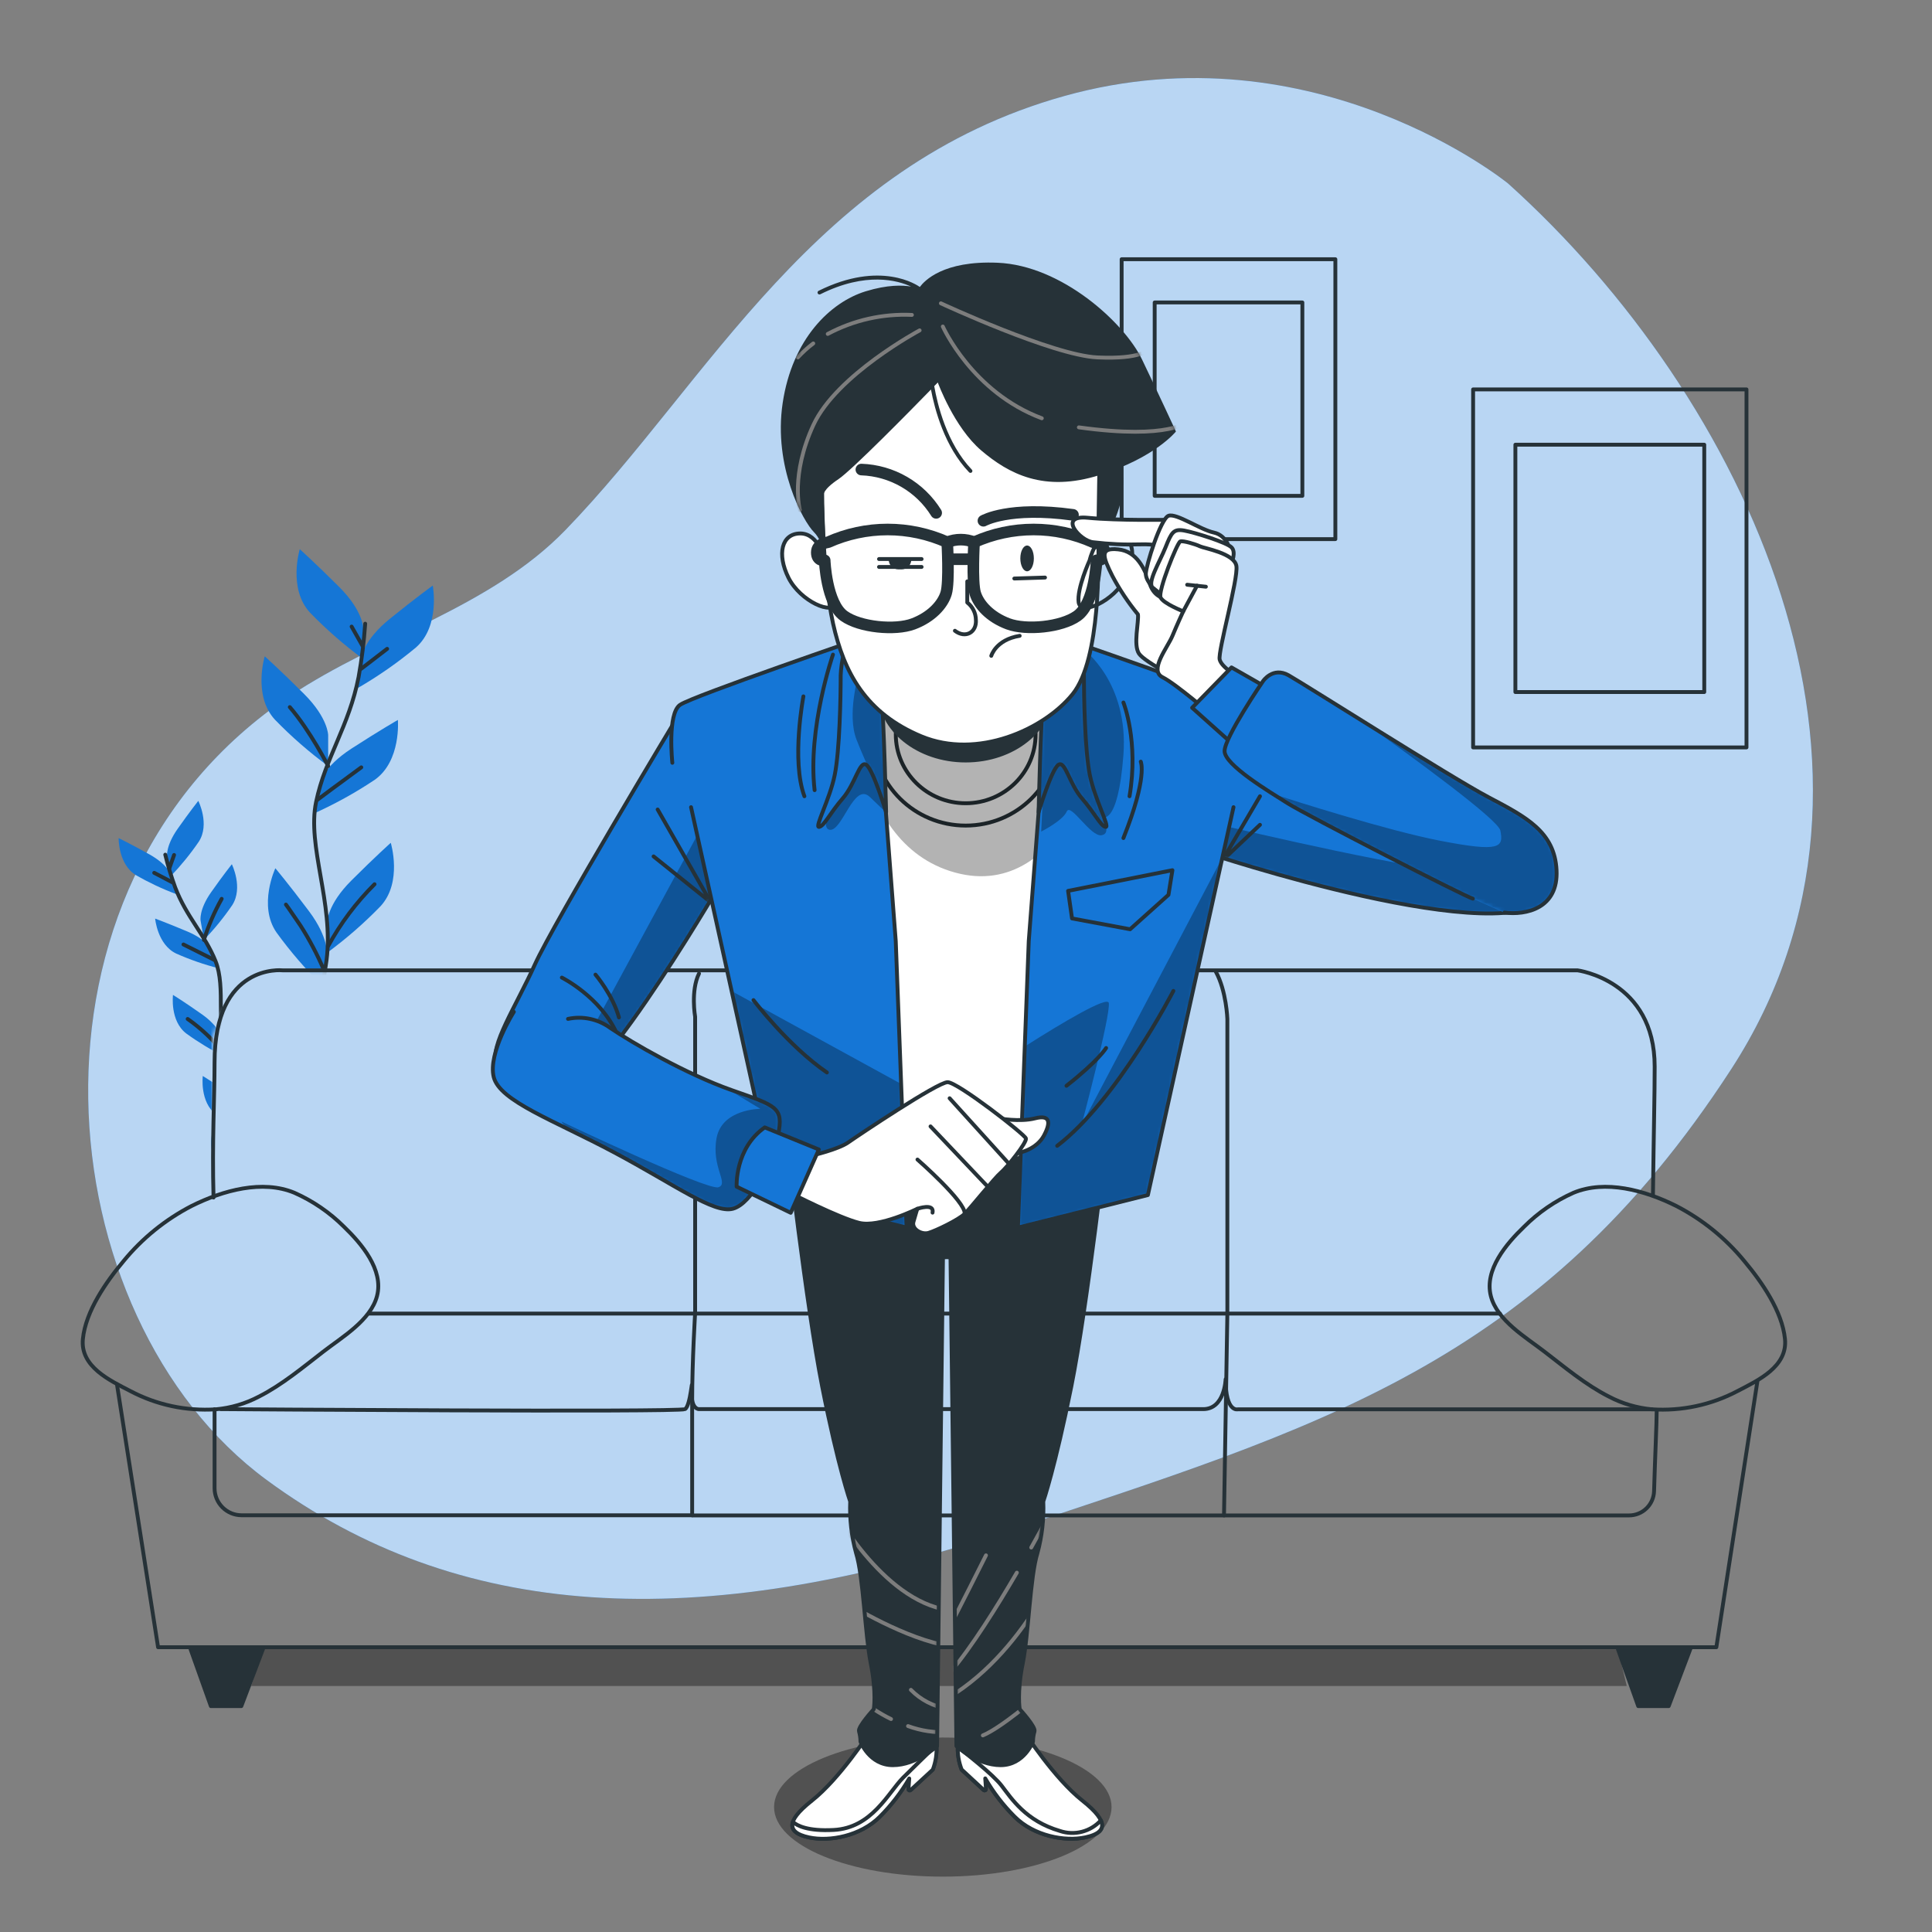 <svg width="500" height="500" viewBox="0 0 500 500" fill="none" xmlns="http://www.w3.org/2000/svg">
<rect x="0" y="0" width="500" height="500" fill="#808080" stroke="none"/>
<path d="M390.29 47.49C390.29 47.49 340.42 6.76 275.56 24.82C210.7 42.88 183.56 98.75 146.35 137.16C126.87 157.28 98.09 164.7 74.95 180.16C1 229.69 11.91 341 69 383C118.4 419.35 180.13 423.15 260.45 396.34C340.77 369.53 398.26 353.42 448.08 276.63C497.9 199.84 451.72 102.76 390.29 47.49Z" fill="#1576D6"/>
<path opacity="0.7" d="M390.29 47.49C390.29 47.49 340.42 6.76 275.56 24.82C210.7 42.88 183.56 98.75 146.35 137.16C126.87 157.28 98.09 164.7 74.95 180.16C1 229.69 11.91 341 69 383C118.4 419.35 180.13 423.15 260.45 396.34C340.77 369.53 398.26 353.42 448.08 276.63C497.9 199.84 451.72 102.76 390.29 47.49Z" fill="white"/>
<mask id="mask0_2010_3650" style="mask-type:luminance" maskUnits="userSpaceOnUse" x="25" y="139" width="103" height="167">
<path d="M55 304.28V268.48C55 268.48 59.45 254.09 66.28 252.6L73.1 251.12L127.34 251.35V139.86H25.87V305.53L55 304.28Z" fill="white"/>
</mask>
<g mask="url(#mask0_2010_3650)">
<path d="M94 162.55C94 162.55 94 158.11 87.78 151.9C81.56 145.69 77.58 142.13 77.58 142.13C77.58 142.13 74.47 152.34 80.24 158.56C84.484 162.937 89.087 166.951 94 170.56V162.55Z" fill="#1576D6"/>
<path d="M84.93 190.27C84.93 190.27 84.93 185.83 78.72 179.62C72.51 173.41 68.51 169.85 68.51 169.85C68.51 169.85 65.4 180.06 71.17 186.27C75.413 190.648 80.016 194.662 84.93 198.27V190.27Z" fill="#1576D6"/>
<path d="M93.56 170.11C93.56 170.11 94.03 165.7 100.86 160.17C107.69 154.64 112 151.54 112 151.54C112 151.54 114 162.02 107.62 167.59C102.923 171.492 97.905 174.991 92.62 178.05L93.56 170.11Z" fill="#1576D6"/>
<path d="M82.66 202.84C82.66 202.84 83.59 198.5 90.97 193.73C98.35 188.96 102.97 186.32 102.97 186.32C102.97 186.32 103.87 196.95 96.97 201.82C91.895 205.208 86.542 208.162 80.97 210.65L82.66 202.84Z" fill="#1576D6"/>
<path d="M84.71 238.53C84.71 238.53 84.71 234.09 90.93 227.88C97.15 221.67 101.13 218.12 101.13 218.12C101.13 218.12 104.24 228.32 98.47 234.54C94.226 238.917 89.623 242.931 84.71 246.54V238.53Z" fill="#1576D6"/>
<path d="M84.61 247.24C84.61 247.24 85.24 242.85 79.97 235.82C74.7 228.79 71.26 224.7 71.26 224.7C71.26 224.7 66.73 234.36 71.56 241.33C75.139 246.259 79.123 250.882 83.47 255.15L84.61 247.24Z" fill="#1576D6"/>
<path d="M78.48 273.06C78.48 273.06 78.48 268.62 84.69 262.41C90.9 256.2 94.9 252.64 94.9 252.64C94.9 252.64 98.01 262.85 92.24 269.06C87.997 273.438 83.394 277.452 78.48 281.06V273.06Z" fill="#1576D6"/>
<path d="M82.63 296.46C82.63 296.46 81.51 292.17 85.94 284.59C90.37 277.01 93.35 272.59 93.35 272.59C93.35 272.59 98.94 281.67 94.93 289.15C91.93 294.452 88.492 299.493 84.65 304.22L82.63 296.46Z" fill="#1576D6"/>
<path d="M94.51 161.41C94.198 166.031 93.631 170.632 92.81 175.19C90.35 187.88 84.21 196.07 81.81 207.53C79.41 218.99 86.4 233.76 84.51 248.48C82.62 263.2 76.89 271.39 78.51 281.21C80.13 291.03 89 318.2 89 318.2" stroke="#263238" stroke-linecap="round" stroke-linejoin="round"/>
<path d="M93.5 173.06L100.19 167.92" stroke="#263238" stroke-linecap="round" stroke-linejoin="round"/>
<path d="M93.81 167.14L91 162.16" stroke="#263238" stroke-linecap="round" stroke-linejoin="round"/>
<path d="M82.13 207C82.13 207 87.73 202.79 93.5 198.59" stroke="#263238" stroke-linecap="round" stroke-linejoin="round"/>
<path d="M84.93 198.26C84.93 198.26 80.26 189.1 75 183" stroke="#263238" stroke-linecap="round" stroke-linejoin="round"/>
<path d="M84.93 244.84C88.135 238.955 92.178 233.565 96.93 228.84" stroke="#263238" stroke-linecap="round" stroke-linejoin="round"/>
<path d="M83.84 251.07C82.139 247.068 80.109 243.215 77.77 239.55C74.5 234.72 74 234.1 74 234.1" stroke="#263238" stroke-linecap="round" stroke-linejoin="round"/>
<path d="M78.48 281.21C79.886 277.688 81.557 274.278 83.48 271.01C85.419 267.977 87.606 265.111 90.02 262.44" stroke="#263238" stroke-linecap="round" stroke-linejoin="round"/>
<path d="M84.65 304.19C84.33 300.822 84.909 297.43 86.33 294.36C88.67 289.85 91.33 283.93 92.41 281.59" stroke="#263238" stroke-linecap="round" stroke-linejoin="round"/>
<path d="M43.24 221.84C43.24 221.84 42.76 219.06 45.98 214.49C49.2 209.92 51.32 207.26 51.32 207.26C51.32 207.26 54.38 213.32 51.44 217.84C49.249 221.037 46.797 224.047 44.11 226.84L43.24 221.84Z" fill="#1576D6"/>
<path d="M51.91 238.24C51.91 238.24 51.43 235.46 54.65 230.89C57.87 226.32 60 223.66 60 223.66C60 223.66 63 229.72 60.11 234.24C57.925 237.442 55.473 240.453 52.78 243.24L51.91 238.24Z" fill="#1576D6"/>
<path d="M44.31 226.54C44.31 226.54 43.54 223.82 38.65 221.1C33.76 218.38 30.7 216.9 30.7 216.9C30.7 216.9 30.58 223.69 35.19 226.49C38.55 228.426 42.065 230.079 45.7 231.43L44.31 226.54Z" fill="#1576D6"/>
<path d="M54.69 245.88C54.69 245.88 53.69 243.26 48.49 241.07C43.29 238.88 40.15 237.73 40.15 237.73C40.15 237.73 40.74 244.49 45.62 246.79C49.173 248.366 52.853 249.641 56.62 250.6L54.69 245.88Z" fill="#1576D6"/>
<path d="M57.28 268.48C57.28 268.48 56.8 265.7 52.23 262.48C47.66 259.26 44.77 257.48 44.77 257.48C44.77 257.48 43.93 264.22 48.22 267.48C51.358 269.752 54.679 271.759 58.15 273.48L57.28 268.48Z" fill="#1576D6"/>
<path d="M58.29 273.93C58.29 273.93 57.42 271.25 59.96 266.27C62.5 261.29 64.22 258.35 64.22 258.35C64.22 258.35 68.11 263.92 65.84 268.81C64.126 272.307 62.119 275.652 59.84 278.81L58.29 273.93Z" fill="#1576D6"/>
<path d="M66.09 296.38C66.09 296.38 66.42 293.58 70.79 290.1C75.16 286.62 78 284.67 78 284.67C78 284.67 79.22 291.35 75.12 294.86C72.12 297.315 68.919 299.512 65.55 301.43L66.09 296.38Z" fill="#1576D6"/>
<path d="M64.94 289.46C64.94 289.46 64.46 286.68 59.94 283.46C55.42 280.24 52.48 278.46 52.48 278.46C52.48 278.46 51.64 285.2 55.93 288.46C59.066 290.734 62.388 292.741 65.86 294.46L64.94 289.46Z" fill="#1576D6"/>
<path d="M64.88 304.59C64.88 304.59 65.12 301.77 61.51 297.5C57.9 293.23 55.56 290.76 55.56 290.76C55.56 290.76 53.04 297.06 56.37 301.31C58.825 304.311 61.528 307.101 64.45 309.65L64.88 304.59Z" fill="#1576D6"/>
<path d="M42.77 221.19C43.467 224.052 44.321 226.873 45.33 229.64C48.25 237.34 52.99 241.8 55.77 248.72C58.55 255.64 55.77 265.72 58.52 274.72C61.27 283.72 65.78 288.25 65.82 294.59C65.86 300.93 63.54 318.08 63.54 318.08" stroke="#263238" stroke-linecap="round" stroke-linejoin="round"/>
<path d="M44.67 228.38L39.91 225.89" stroke="#263238" stroke-linecap="round" stroke-linejoin="round"/>
<path d="M43.83 224.7L45.05 221.27" stroke="#263238" stroke-linecap="round" stroke-linejoin="round"/>
<path d="M55.48 248.43C55.48 248.43 51.48 246.43 47.48 244.43" stroke="#263238" stroke-linecap="round" stroke-linejoin="round"/>
<path d="M52.77 243.25C53.938 239.56 55.48 235.998 57.37 232.62" stroke="#263238" stroke-linecap="round" stroke-linejoin="round"/>
<path d="M57.83 272.47C55.185 269.116 52.066 266.165 48.57 263.71" stroke="#263238" stroke-linecap="round" stroke-linejoin="round"/>
<path d="M59.19 276.25C59.822 273.557 60.678 270.921 61.75 268.37C63.27 264.99 63.5 264.55 63.5 264.55" stroke="#263238" stroke-linecap="round" stroke-linejoin="round"/>
<path d="M65.61 299.38C67.154 297.463 68.864 295.687 70.72 294.07C71.906 293.198 73.019 292.231 74.05 291.18" stroke="#263238" stroke-linecap="round" stroke-linejoin="round"/>
<path d="M65.82 294.57C64.549 292.514 63.121 290.558 61.55 288.72C60.014 287.032 58.342 285.473 56.55 284.06" stroke="#263238" stroke-linecap="round" stroke-linejoin="round"/>
<path d="M64.45 309.65C64.288 307.497 63.557 305.426 62.33 303.65C60.33 301.07 58.07 297.65 57.13 296.3" stroke="#263238" stroke-linecap="round" stroke-linejoin="round"/>
</g>
<path d="M451.99 100.78H381.24V193.43H451.99V100.78Z" stroke="#263238" stroke-linecap="round" stroke-linejoin="round"/>
<path d="M441.06 115.09H392.18V179.1H441.06V115.09Z" stroke="#263238" stroke-linecap="round" stroke-linejoin="round"/>
<path d="M345.59 67.09H290.28V139.52H345.59V67.09Z" stroke="#263238" stroke-linecap="round" stroke-linejoin="round"/>
<path d="M337.05 78.28H298.83V128.32H337.05V78.28Z" stroke="#263238" stroke-linecap="round" stroke-linejoin="round"/>
<path opacity="0.37" d="M68.24 426.3L65 436.33H421L418.72 426.82L68.24 426.3Z" fill="black"/>
<path d="M427.78 309.39C428 291.98 428.23 283.24 428.23 276.04C428.23 253.68 408.23 251.12 408.23 251.12H73.09C73.09 251.12 55.53 249.2 55.53 274.92C55.53 284.14 54.86 295.16 55.26 309.92" stroke="#263238" stroke-linecap="round" stroke-linejoin="round"/>
<path d="M95.43 339.95H388.19" stroke="#263238" stroke-linecap="round" stroke-linejoin="round"/>
<path d="M55.53 364.73V385.15C55.53 387.007 56.267 388.787 57.58 390.1C58.893 391.413 60.673 392.15 62.53 392.15H179.13V362.55C179.13 352.1 179.9 339.84 179.9 339.84V263.14C179.9 263.14 178.71 256.43 180.9 251.96" stroke="#263238" stroke-linecap="round" stroke-linejoin="round"/>
<path d="M179.18 392.19H316.77L317.64 339.95V263.74C317.64 263.74 317.41 256.47 314.64 251.44" stroke="#263238" stroke-linecap="round" stroke-linejoin="round"/>
<path d="M316.77 392.19H421.6C423.282 392.191 424.898 391.537 426.106 390.366C427.313 389.196 428.018 387.601 428.07 385.92C428.32 377.21 428.75 368.28 428.75 365.23" stroke="#263238" stroke-linecap="round" stroke-linejoin="round"/>
<path d="M30.3 358.47L40.91 426.3H444.19L454.8 357.56" stroke="#263238" stroke-linecap="round" stroke-linejoin="round"/>
<path d="M49.32 426.82L54.57 441.54H62.46L68.24 426.3L49.32 426.82Z" fill="#263238" stroke="#263238" stroke-linecap="round" stroke-linejoin="round"/>
<path d="M418.72 426.82L423.97 441.54H431.86L437.64 426.3L418.72 426.82Z" fill="#263238" stroke="#263238" stroke-linecap="round" stroke-linejoin="round"/>
<path d="M67 361.44C63.541 363.263 59.755 364.381 55.86 364.73C48.188 365.23 40.528 363.592 33.73 360C28.41 357.24 20.73 353.7 21.45 346.52C22.17 339.34 27.45 331.77 31.98 326.36C36.815 320.465 42.8 315.617 49.57 312.11C57.81 308 67.95 305.27 76.19 308.69C80.962 310.803 85.304 313.776 89 317.46C93.51 321.8 99.33 328.58 97.58 335.38C95.95 341.71 88.51 346.05 83.67 349.8C78.47 353.81 73 358.4 67 361.44Z" stroke="#263238" stroke-linecap="round" stroke-linejoin="round"/>
<path d="M416.39 361.44C419.85 363.262 423.636 364.38 427.53 364.73C435.209 365.231 442.876 363.593 449.68 360C454.99 357.24 462.68 353.7 461.95 346.52C461.22 339.34 455.95 331.77 451.42 326.36C446.585 320.465 440.6 315.617 433.83 312.11C425.59 308 415.45 305.27 407.21 308.69C402.439 310.816 398.1 313.802 394.41 317.5C389.9 321.84 384.08 328.62 385.83 335.42C387.46 341.75 394.9 346.09 399.75 349.84C404.93 353.81 410.38 358.4 416.39 361.44Z" stroke="#263238" stroke-linecap="round" stroke-linejoin="round"/>
<path d="M427.53 364.73H320.33C320.33 364.73 317.19 365.61 317.19 356.95C317.19 356.95 316.97 364.68 311.39 364.68H180.94C180.94 364.68 178.79 364.9 179 359.95C179.21 355 178.79 363.82 177.28 364.68C175.77 365.54 57.15 364.68 57.15 364.68" stroke="#263238" stroke-linecap="round" stroke-linejoin="round"/>
<path opacity="0.37" d="M244 485.67C268.118 485.67 287.67 477.611 287.67 467.67C287.67 457.729 268.118 449.67 244 449.67C219.882 449.67 200.33 457.729 200.33 467.67C200.33 477.611 219.882 485.67 244 485.67Z" fill="black"/>
<path d="M213.43 145C213.43 145 211.96 138.06 207.12 138.06C202.28 138.06 201.01 143.41 204.06 149.52C207.11 155.63 215.78 159.46 216.29 155.89C216.8 152.32 213.43 145 213.43 145Z" fill="white" stroke="#263238" stroke-linecap="round" stroke-linejoin="round"/>
<path d="M289.2 117.32C289.2 117.32 291.31 124.37 289.2 131.06C288.058 134.861 286.268 138.437 283.91 141.63V121.55L289.2 117.32Z" fill="#263238" stroke="#263238" stroke-linecap="round" stroke-linejoin="round"/>
<path d="M225 448.45C225 448.45 217.38 460.27 210.13 465.99C202.88 471.71 204.03 474.37 209.37 475.52C214.71 476.67 222.71 475.14 227.67 470.18C230.636 467.225 233.201 463.893 235.3 460.27L235.1 463.03C235.097 463.095 235.114 463.159 235.147 463.215C235.181 463.27 235.23 463.315 235.289 463.343C235.347 463.37 235.413 463.38 235.477 463.371C235.542 463.361 235.602 463.333 235.65 463.29L241.4 457.98C242.581 454.798 242.714 451.323 241.78 448.06C240.26 442.35 231.11 441.58 225 448.45Z" fill="white" stroke="#263238" stroke-linecap="round" stroke-linejoin="round"/>
<path d="M215.77 473.59C209.02 473.95 206.28 472.48 205.21 471.52C204.53 473.6 206.21 474.84 209.38 475.52C214.72 476.66 222.72 475.14 227.68 470.18C230.646 467.225 233.211 463.893 235.31 460.27L235.11 463.03C235.107 463.095 235.124 463.159 235.157 463.215C235.191 463.27 235.24 463.315 235.299 463.343C235.357 463.37 235.423 463.38 235.487 463.371C235.552 463.361 235.612 463.333 235.66 463.29L241.41 457.98C242.181 455.957 242.501 453.79 242.35 451.63C240.14 453.76 236.35 457.44 233.72 460.06C229.82 464 225.66 473.07 215.77 473.59Z" fill="white" stroke="#263238" stroke-linecap="round" stroke-linejoin="round"/>
<path d="M265.24 448.45C265.24 448.45 272.87 460.27 280.11 465.99C287.35 471.71 286.21 474.37 280.88 475.52C275.55 476.67 267.53 475.14 262.57 470.18C259.609 467.223 257.047 463.891 254.95 460.27L255.14 463.03C255.143 463.095 255.126 463.159 255.093 463.215C255.059 463.27 255.01 463.315 254.951 463.343C254.893 463.37 254.827 463.38 254.763 463.371C254.698 463.361 254.638 463.333 254.59 463.29L248.85 458C247.663 454.82 247.53 451.342 248.47 448.08C250 442.35 259.14 441.58 265.24 448.45Z" fill="white" stroke="#263238" stroke-linecap="round" stroke-linejoin="round"/>
<path d="M274.31 473.85C265.46 471.25 261.82 465.52 259.22 462.14C256.93 459.14 249.61 453.49 247.88 452.14C247.814 454.128 248.155 456.108 248.88 457.96L254.62 463.27C254.668 463.313 254.728 463.341 254.793 463.351C254.857 463.36 254.923 463.35 254.981 463.323C255.04 463.295 255.089 463.25 255.123 463.195C255.156 463.139 255.173 463.075 255.17 463.01L254.98 460.25C257.077 463.871 259.639 467.203 262.6 470.16C267.6 475.16 275.6 476.64 280.91 475.5C284.29 474.77 285.97 473.43 284.91 471.1C283.602 472.54 281.903 473.566 280.02 474.055C278.137 474.543 276.153 474.472 274.31 473.85Z" fill="white" stroke="#263238" stroke-linecap="round" stroke-linejoin="round"/>
<path d="M245 295.85L202.87 291.74L203.63 294.02C203.63 294.02 208.63 337.87 212.78 358.84C216.93 379.81 220.03 388.58 220.03 388.58C219.85 393.082 220.363 397.584 221.55 401.93C223.46 408.03 223.84 422.93 225.36 430.53C226.88 438.13 226.13 442.35 226.13 442.35C226.13 442.35 221.93 446.92 222.31 448.06C222.555 448.929 222.683 449.827 222.69 450.73C222.69 450.73 224.98 456.83 231.08 456.83C237.18 456.83 242.52 451.88 242.52 451.88L244.04 325.42L245.04 325.35L245.99 325.42L247.52 451.88C247.52 451.88 252.86 456.83 258.96 456.83C265.06 456.83 267.34 450.73 267.34 450.73C267.347 449.826 267.479 448.928 267.73 448.06C268.11 446.92 263.91 442.35 263.91 442.35C263.91 442.35 263.15 438.15 264.68 430.53C266.21 422.91 266.58 408.03 268.49 401.93C269.674 397.584 270.183 393.081 270 388.58C270 388.58 273.05 379.81 277.25 358.84C281.45 337.87 286.4 294 286.4 294L287.16 291.72L245 295.85Z" fill="#263238"/>
<mask id="mask1_2010_3650" style="mask-type:luminance" maskUnits="userSpaceOnUse" x="202" y="291" width="86" height="166">
<path d="M245 295.85L202.87 291.74L203.63 294.02C203.63 294.02 208.63 337.87 212.78 358.84C216.93 379.81 220.03 388.58 220.03 388.58C219.85 393.082 220.363 397.584 221.55 401.93C223.46 408.03 223.84 422.93 225.36 430.53C226.88 438.13 226.13 442.35 226.13 442.35C226.13 442.35 221.93 446.92 222.31 448.06C222.555 448.929 222.683 449.827 222.69 450.73C222.69 450.73 224.98 456.83 231.08 456.83C237.18 456.83 242.52 451.88 242.52 451.88L244.04 325.42L245.04 325.35L245.99 325.42L247.52 451.88C247.52 451.88 252.86 456.83 258.96 456.83C265.06 456.83 267.34 450.73 267.34 450.73C267.347 449.826 267.479 448.928 267.73 448.06C268.11 446.92 263.91 442.35 263.91 442.35C263.91 442.35 263.15 438.15 264.68 430.53C266.21 422.91 266.58 408.03 268.49 401.93C269.674 397.584 270.183 393.081 270 388.58C270 388.58 273.05 379.81 277.25 358.84C281.45 337.87 286.4 294 286.4 294L287.16 291.72L245 295.85Z" fill="white"/>
</mask>
<g mask="url(#mask1_2010_3650)">
<path d="M263.16 407C258.02 415.82 251.49 426.25 245.86 432.88" stroke="#7D7D7D" stroke-linecap="round" stroke-linejoin="round"/>
<path d="M272.17 390.78C272.17 390.78 270.09 394.78 266.88 400.5" stroke="#7D7D7D" stroke-linecap="round" stroke-linejoin="round"/>
<path d="M276.63 399.28C276.63 399.28 266.91 426.4 245.46 439.36" stroke="#7D7D7D" stroke-linecap="round" stroke-linejoin="round"/>
<path d="M255.17 402.52C255.17 402.52 246.67 419.52 245.46 421.52" stroke="#7D7D7D" stroke-linecap="round" stroke-linejoin="round"/>
<path d="M215.09 389.57C215.09 389.57 228.09 414.26 245.46 416.69" stroke="#7D7D7D" stroke-linecap="round" stroke-linejoin="round"/>
<path d="M219.55 415.07C219.55 415.07 234.55 424.38 245.86 426" stroke="#7D7D7D" stroke-linecap="round" stroke-linejoin="round"/>
<path d="M235 446.71C238.353 447.942 241.924 448.469 245.49 448.26" stroke="#7D7D7D" stroke-linecap="round" stroke-linejoin="round"/>
<path d="M226.16 442.35C227.58 443.297 229.064 444.146 230.6 444.89" stroke="#7D7D7D" stroke-linecap="round" stroke-linejoin="round"/>
<path d="M235.74 437.33C238.248 439.898 241.509 441.6 245.05 442.19" stroke="#7D7D7D" stroke-linecap="round" stroke-linejoin="round"/>
<path d="M268.53 439C268.53 439 259.22 447.1 254.36 449.12" stroke="#7D7D7D" stroke-linecap="round" stroke-linejoin="round"/>
</g>
<path d="M245 295.85L202.87 291.74L203.63 294.02C203.63 294.02 208.63 337.87 212.78 358.84C216.93 379.81 220.03 388.58 220.03 388.58C219.85 393.082 220.363 397.584 221.55 401.93C223.46 408.03 223.84 422.93 225.36 430.53C226.88 438.13 226.13 442.35 226.13 442.35C226.13 442.35 221.93 446.92 222.31 448.06C222.555 448.929 222.683 449.827 222.69 450.73C222.69 450.73 224.98 456.83 231.08 456.83C237.18 456.83 242.52 451.88 242.52 451.88L244.04 325.42L245.04 325.35L245.99 325.42L247.52 451.88C247.52 451.88 252.86 456.83 258.96 456.83C265.06 456.83 267.34 450.73 267.34 450.73C267.347 449.826 267.479 448.928 267.73 448.06C268.11 446.92 263.91 442.35 263.91 442.35C263.91 442.35 263.15 438.15 264.68 430.53C266.21 422.91 266.58 408.03 268.49 401.93C269.674 397.584 270.183 393.081 270 388.58C270 388.58 273.05 379.81 277.25 358.84C281.45 337.87 286.4 294 286.4 294L287.16 291.72L245 295.85Z" stroke="#263238" stroke-linecap="round" stroke-linejoin="round"/>
<path d="M276.49 166.68C276.49 166.68 258.18 163.24 247.13 163.24C236.08 163.24 218.13 169.34 218.13 169.34L230 299C230 299 236.86 302 249.06 302C261.26 302 272.7 296.28 272.7 296.28L276.49 166.68Z" fill="white" stroke="#263238" stroke-linecap="round" stroke-linejoin="round"/>
<path d="M249.92 213.66C263.147 213.66 273.87 203.089 273.87 190.05C273.87 177.011 263.147 166.44 249.92 166.44C236.693 166.44 225.97 177.011 225.97 190.05C225.97 203.089 236.693 213.66 249.92 213.66Z" fill="white" stroke="#263238" stroke-linecap="round" stroke-linejoin="round"/>
<path d="M249.92 207.88C259.911 207.88 268.01 199.897 268.01 190.05C268.01 180.203 259.911 172.22 249.92 172.22C239.929 172.22 231.83 180.203 231.83 190.05C231.83 199.897 239.929 207.88 249.92 207.88Z" fill="white" stroke="#263238" stroke-linecap="round" stroke-linejoin="round"/>
<path opacity="0.3" d="M220.62 174.71C220.62 174.71 218.53 218.01 247.22 225.83C275.91 233.65 288.43 190.36 284.78 177.32C281.13 164.28 231.05 157 220.62 174.71Z" fill="black"/>
<path d="M249.92 196.82C262.214 196.82 272.18 188.837 272.18 178.99C272.18 169.143 262.214 161.16 249.92 161.16C237.626 161.16 227.66 169.143 227.66 178.99C227.66 188.837 237.626 196.82 249.92 196.82Z" fill="#263238" stroke="#263238" stroke-linecap="round" stroke-linejoin="round"/>
<path d="M312 220.62C312 220.62 391.23 247.14 401.15 231.42C406.5 222.93 384.7 208.86 370.93 204.27C357.16 199.68 318.93 181.61 318.93 181.61" fill="#1576D6"/>
<mask id="mask2_2010_3650" style="mask-type:luminance" maskUnits="userSpaceOnUse" x="312" y="181" width="90" height="56">
<path d="M312 220.62C312 220.62 391.23 247.14 401.15 231.42C406.5 222.93 384.7 208.86 370.93 204.27C357.16 199.68 318.93 181.61 318.93 181.61" fill="white"/>
</mask>
<g mask="url(#mask2_2010_3650)">
<path opacity="0.3" d="M378.56 225.58C367.39 225.58 323.96 215.43 313.38 212.92L312.02 220.62C312.02 220.62 391.25 247.14 401.17 231.42C401.47 230.941 401.693 230.418 401.83 229.87C394.354 227.201 386.497 225.753 378.56 225.58Z" fill="black"/>
<path d="M326.08 206.07L316.33 222.69L326.08 213.46" stroke="#263238" stroke-linecap="round" stroke-linejoin="round"/>
</g>
<path d="M312 220.62C312 220.62 391.23 247.14 401.15 231.42C406.5 222.93 384.7 208.86 370.93 204.27C357.16 199.68 318.93 181.61 318.93 181.61" stroke="#263238" stroke-linecap="round" stroke-linejoin="round"/>
<path d="M319.23 208.9L297.07 309.28L263.44 317.69L266.24 243.55L271.33 177.06L273.33 164.57C273.33 164.57 318.68 180.11 321.99 182.41C325.3 184.71 323.99 197.41 323.99 197.41" fill="#1576D6"/>
<mask id="mask3_2010_3650" style="mask-type:luminance" maskUnits="userSpaceOnUse" x="263" y="164" width="62" height="154">
<path d="M319.23 208.9L297.07 309.28L263.44 317.69L266.24 243.55L271.33 177.06L273.33 164.57C273.33 164.57 318.68 180.11 321.99 182.41C325.3 184.71 323.99 197.41 323.99 197.41" fill="white"/>
</mask>
<g mask="url(#mask3_2010_3650)">
<path opacity="0.3" d="M316.36 221.9L279.88 291.21C279.88 291.21 287.43 262.88 286.96 259.58C286.69 257.66 274.96 264.63 265.21 270.83L263.44 317.69L297.07 309.28L316.36 221.9Z" fill="black"/>
<path opacity="0.3" d="M280.35 168C280.35 168 292.16 176.49 290.74 195.38C289.32 214.27 285.07 211.44 285.07 211.44C285.07 211.44 287.91 215.68 285.07 216.16C282.23 216.64 277.07 207.66 276.07 210.02C275.07 212.38 269.46 215.21 269.46 215.21L271.3 177.08C271.3 177.08 272.8 167 280.35 168Z" fill="black"/>
<path d="M290.74 181.81C290.74 181.81 294.74 191.81 292.32 206.07" stroke="#263238" stroke-linecap="round" stroke-linejoin="round"/>
<path d="M295.23 197.11C295.23 197.11 297.07 201.06 290.74 216.89" stroke="#263238" stroke-linecap="round" stroke-linejoin="round"/>
<path d="M303.67 256.45C303.67 256.45 289.16 284.67 273.6 296.54" stroke="#263238" stroke-linecap="round" stroke-linejoin="round"/>
<path d="M286.26 271.22C286.26 271.22 284.41 274.39 276 281" stroke="#263238" stroke-linecap="round" stroke-linejoin="round"/>
</g>
<path d="M319.23 208.9L297.07 309.28L263.44 317.69L266.24 243.55L271.33 177.06L273.33 164.57C273.33 164.57 318.68 180.11 321.99 182.41C325.3 184.71 323.99 197.41 323.99 197.41" stroke="#263238" stroke-linecap="round" stroke-linejoin="round"/>
<path d="M277.7 163.81C279.399 167.221 280.356 170.953 280.51 174.76C280.51 180.37 280.76 194.13 282.03 200.5C283.3 206.87 287.38 214.25 286.11 214C284.84 213.75 283.31 210.43 280 206.61C276.69 202.79 275.67 196.67 273.88 197.95C272.09 199.23 268.79 210.18 268.79 210.18C268.79 210.18 269.3 187.25 270.06 178.59C270.82 169.93 272.61 158.46 277.7 163.81Z" fill="#1576D6"/>
<mask id="mask4_2010_3650" style="mask-type:luminance" maskUnits="userSpaceOnUse" x="268" y="162" width="19" height="53">
<path d="M277.7 163.81C279.399 167.221 280.356 170.953 280.51 174.76C280.51 180.37 280.76 194.13 282.03 200.5C283.3 206.87 287.38 214.25 286.11 214C284.84 213.75 283.31 210.43 280 206.61C276.69 202.79 275.67 196.67 273.88 197.95C272.09 199.23 268.79 210.18 268.79 210.18C268.79 210.18 269.3 187.25 270.06 178.59C270.82 169.93 272.61 158.46 277.7 163.81Z" fill="white"/>
</mask>
<g mask="url(#mask4_2010_3650)">
<path opacity="0.3" d="M277.7 163.81C279.399 167.221 280.356 170.953 280.51 174.76C280.51 180.37 280.76 194.13 282.03 200.5C283.3 206.87 287.38 214.25 286.11 214C284.84 213.75 283.31 210.43 280 206.61C276.69 202.79 275.67 196.67 273.88 197.95C272.09 199.23 268.79 210.18 268.79 210.18C268.79 210.18 269.3 187.25 270.06 178.59C270.82 169.93 272.61 158.46 277.7 163.81Z" fill="black"/>
</g>
<path d="M277.7 163.81C279.399 167.221 280.356 170.953 280.51 174.76C280.51 180.37 280.76 194.13 282.03 200.5C283.3 206.87 287.38 214.25 286.11 214C284.84 213.75 283.31 210.43 280 206.61C276.69 202.79 275.67 196.67 273.88 197.95C272.09 199.23 268.79 210.18 268.79 210.18C268.79 210.18 269.3 187.25 270.06 178.59C270.82 169.93 272.61 158.46 277.7 163.81Z" stroke="#263238" stroke-linecap="round" stroke-linejoin="round"/>
<path d="M175.05 186C175.05 186 143.33 238.77 138.39 249.69C133.45 260.61 126.69 270.69 128.51 275.16C130.33 279.63 135.51 282.96 145.67 282.44C155.83 281.92 188.31 225.51 188.31 225.51L175.05 186Z" fill="#1576D6"/>
<mask id="mask5_2010_3650" style="mask-type:luminance" maskUnits="userSpaceOnUse" x="128" y="186" width="61" height="97">
<path d="M175.05 186C175.05 186 143.33 238.77 138.39 249.69C133.45 260.61 126.69 270.69 128.51 275.16C130.33 279.63 135.51 282.96 145.67 282.44C155.83 281.92 188.31 225.51 188.31 225.51L175.05 186Z" fill="white"/>
</mask>
<g mask="url(#mask5_2010_3650)">
<path opacity="0.3" d="M161.82 266.63C171.21 253.96 181.45 237.08 185.95 229.49L180.72 215.66L150 272.32L161.82 266.63Z" fill="black"/>
<path d="M170.2 209.5L183.92 233.5L169.15 221.64" stroke="#263238" stroke-linecap="round" stroke-linejoin="round"/>
<path d="M145.41 253C145.41 253 155.41 258 159.65 267.51" stroke="#263238" stroke-linecap="round" stroke-linejoin="round"/>
<path d="M154.11 252.23C154.11 252.23 158.6 257.51 160.18 263.31" stroke="#263238" stroke-linecap="round" stroke-linejoin="round"/>
</g>
<path d="M175.05 186C175.05 186 143.33 238.77 138.39 249.69C133.45 260.61 126.69 270.69 128.51 275.16C130.33 279.63 135.51 282.96 145.67 282.44C155.83 281.92 188.31 225.51 188.31 225.51L175.05 186Z" stroke="#263238" stroke-linecap="round" stroke-linejoin="round"/>
<path d="M178.84 208.9L201 309.28L234.62 317.69L231.82 243.55L226.73 177.06L224.73 164.57C224.73 164.57 179.35 180.11 176 182.41C172.65 184.71 174 197.41 174 197.41" fill="#1576D6"/>
<mask id="mask6_2010_3650" style="mask-type:luminance" maskUnits="userSpaceOnUse" x="173" y="164" width="62" height="154">
<path d="M178.84 208.9L201 309.28L234.62 317.69L231.82 243.55L226.73 177.06L224.73 164.57C224.73 164.57 179.35 180.11 176 182.41C172.65 184.71 174 197.41 174 197.41" fill="white"/>
</mask>
<g mask="url(#mask6_2010_3650)">
<path opacity="0.3" d="M201 309.28L234.63 317.69L233.23 280.53L189.35 256.49L201 309.28Z" fill="black"/>
<path d="M195 258.83C195 258.83 204 270.7 214 277.55" stroke="#263238" stroke-linecap="round" stroke-linejoin="round"/>
<path opacity="0.3" d="M217.55 202C217.55 202 211.42 214.28 214.72 214.75C218.02 215.22 220.93 202.3 225.11 206.25L229.28 210.25L225.58 186.93C221.64 191.171 218.873 196.365 217.55 202Z" fill="black"/>
<path d="M215.57 169.41C215.57 169.41 208.97 188.41 210.82 204.49" stroke="#263238" stroke-linecap="round" stroke-linejoin="round"/>
<path d="M207.92 180.22C207.92 180.22 204.75 196.84 208.18 206.07" stroke="#263238" stroke-linecap="round" stroke-linejoin="round"/>
</g>
<path d="M178.84 208.9L201 309.28L234.62 317.69L231.82 243.55L226.73 177.06L224.73 164.57C224.73 164.57 179.35 180.11 176 182.41C172.65 184.71 174 197.41 174 197.41" stroke="#263238" stroke-linecap="round" stroke-linejoin="round"/>
<path d="M220.37 163.81C218.676 167.222 217.722 170.954 217.57 174.76C217.57 180.37 217.31 194.13 216.04 200.5C214.77 206.87 210.69 214.25 212 214C213.31 213.75 214.8 210.43 218.11 206.61C221.42 202.79 222.45 196.67 224.23 197.95C226.01 199.23 229.32 210.18 229.32 210.18C229.32 210.18 228.81 187.25 228.05 178.59C227.29 169.93 225.46 158.46 220.37 163.81Z" fill="#1576D6"/>
<mask id="mask7_2010_3650" style="mask-type:luminance" maskUnits="userSpaceOnUse" x="211" y="162" width="19" height="53">
<path d="M220.37 163.81C218.676 167.222 217.722 170.954 217.57 174.76C217.57 180.37 217.31 194.13 216.04 200.5C214.77 206.87 210.69 214.25 212 214C213.31 213.75 214.8 210.43 218.11 206.61C221.42 202.79 222.45 196.67 224.23 197.95C226.01 199.23 229.32 210.18 229.32 210.18C229.32 210.18 228.81 187.25 228.05 178.59C227.29 169.93 225.46 158.46 220.37 163.81Z" fill="white"/>
</mask>
<g mask="url(#mask7_2010_3650)">
<path opacity="0.3" d="M222.18 174.71C222.18 174.71 219.13 184.85 221.66 191.4C224.19 197.95 228.96 207.57 228.96 207.57L227.96 178.57" fill="black"/>
</g>
<path d="M220.37 163.81C218.676 167.222 217.722 170.954 217.57 174.76C217.57 180.37 217.31 194.13 216.04 200.5C214.77 206.87 210.69 214.25 212 214C213.31 213.75 214.8 210.43 218.11 206.61C221.42 202.79 222.45 196.67 224.23 197.95C226.01 199.23 229.32 210.18 229.32 210.18C229.32 210.18 228.81 187.25 228.05 178.59C227.29 169.93 225.46 158.46 220.37 163.81Z" stroke="#263238" stroke-linecap="round" stroke-linejoin="round"/>
<path d="M212.77 126.83C212.77 126.83 212.77 148.67 215.59 161.35C218.41 174.03 224.04 184.59 238.48 190.58C252.92 196.57 270.18 188.82 277.58 179.66C284.98 170.5 284.27 144.8 284.27 139.16C284.27 133.52 284.62 115.56 284.62 115.56C284.62 115.56 281.8 107.11 269.47 99C257.14 90.89 244.82 87 229.32 96.53C213.82 106.06 212.77 126.83 212.77 126.83Z" fill="white" stroke="#263238" stroke-linecap="round" stroke-linejoin="round"/>
<path d="M262.5 149.72L270.45 149.47" stroke="#263238" stroke-linecap="round" stroke-linejoin="round"/>
<path d="M256.54 169.73C256.54 169.73 257.71 165.55 263.89 164.55" stroke="#263238" stroke-linecap="round" stroke-linejoin="round"/>
<path d="M250.33 150.46V155.93C251.012 156.461 251.567 157.138 251.953 157.912C252.339 158.685 252.546 159.536 252.56 160.4C252.81 163.63 249.89 165.34 247.13 163.24" fill="white"/>
<path d="M250.33 150.46V155.93C251.012 156.461 251.567 157.138 251.953 157.912C252.339 158.685 252.546 159.536 252.56 160.4C252.81 163.63 249.89 165.34 247.13 163.24" stroke="#263238" stroke-linecap="round" stroke-linejoin="round"/>
<path d="M233.34 147.35H232.5C231.837 147.35 231.201 147.087 230.732 146.618C230.263 146.149 230 145.513 230 144.85H235.84C235.84 145.513 235.577 146.149 235.108 146.618C234.639 147.087 234.003 147.35 233.34 147.35Z" fill="#263238"/>
<path d="M227.49 144.68H238.51" stroke="#263238" stroke-linecap="round" stroke-linejoin="round"/>
<path d="M227.49 146.72H238.51" stroke="#263238" stroke-linecap="round" stroke-linejoin="round"/>
<path d="M267.56 144.51C267.56 146.36 266.78 147.85 265.81 147.85C264.84 147.85 264.06 146.36 264.06 144.51C264.06 142.66 264.84 141.18 265.81 141.18C266.78 141.18 267.56 142.67 267.56 144.51Z" fill="#263238"/>
<path d="M254.51 134.77C254.51 134.77 261.13 130.95 277.69 133.24" stroke="#263238" stroke-width="3" stroke-linecap="round" stroke-linejoin="round"/>
<path d="M242.28 132.73C240.221 129.416 237.378 126.66 234.001 124.705C230.625 122.75 226.819 121.656 222.92 121.52" stroke="#263238" stroke-width="3" stroke-linecap="round" stroke-linejoin="round"/>
<path d="M295.54 93C290.96 83.49 274.76 68.7 258.2 68C244.04 67.39 239.2 72.72 238.05 74.27C237.43 73.82 227.93 67.27 211.84 75.27C211.743 75.323 211.665 75.406 211.62 75.507C211.576 75.608 211.565 75.721 211.592 75.829C211.618 75.936 211.679 76.032 211.766 76.101C211.852 76.17 211.959 76.208 212.07 76.21C212.146 76.213 212.222 76.195 212.29 76.16C224.14 70.23 232.4 72.59 235.77 74.16C233.61 73.79 229.71 73.65 224.04 75.39C214.88 78.21 205.04 87.72 202.56 104.27C200.08 120.82 207.84 134.91 210.66 137.73C213.48 140.55 213.83 146.54 213.83 146.54L213.12 128.22C213.12 128.22 212.77 126.81 217 124C220.48 121.67 235.71 106.17 240.93 100.81C241.87 105.81 244.43 115.61 250.8 122.23C250.895 122.326 251.025 122.38 251.16 122.38C251.225 122.382 251.289 122.371 251.35 122.347C251.41 122.323 251.464 122.286 251.51 122.24C251.557 122.194 251.594 122.14 251.619 122.08C251.644 122.02 251.657 121.955 251.657 121.89C251.657 121.825 251.644 121.76 251.619 121.7C251.594 121.64 251.557 121.586 251.51 121.54C245 114.76 242.58 104.54 241.78 99.93L242.7 98.99C242.7 98.99 246.92 110.61 253.97 116.6C261.02 122.59 270.17 127.52 284.61 122.94C299.05 118.36 304.33 111.67 304.33 111.67C304.33 111.67 300.12 102.53 295.54 93Z" fill="#263238"/>
<mask id="mask8_2010_3650" style="mask-type:luminance" maskUnits="userSpaceOnUse" x="202" y="67" width="103" height="80">
<path d="M295.54 93C290.96 83.49 274.76 68.7 258.2 68C244.04 67.39 239.2 72.72 238.05 74.27C237.43 73.82 227.93 67.27 211.84 75.27C211.743 75.323 211.665 75.406 211.62 75.507C211.576 75.608 211.565 75.721 211.592 75.829C211.618 75.936 211.679 76.032 211.766 76.101C211.852 76.17 211.959 76.208 212.07 76.21C212.146 76.213 212.222 76.195 212.29 76.16C224.14 70.23 232.4 72.59 235.77 74.16C233.61 73.79 229.71 73.65 224.04 75.39C214.88 78.21 205.04 87.72 202.56 104.27C200.08 120.82 207.84 134.91 210.66 137.73C213.48 140.55 213.83 146.54 213.83 146.54L213.12 128.22C213.12 128.22 212.77 126.81 217 124C220.48 121.67 235.71 106.17 240.93 100.81C241.87 105.81 244.43 115.61 250.8 122.23C250.895 122.326 251.025 122.38 251.16 122.38C251.225 122.382 251.289 122.371 251.35 122.347C251.41 122.323 251.464 122.286 251.51 122.24C251.557 122.194 251.594 122.14 251.619 122.08C251.644 122.02 251.657 121.955 251.657 121.89C251.657 121.825 251.644 121.76 251.619 121.7C251.594 121.64 251.557 121.586 251.51 121.54C245 114.76 242.58 104.54 241.78 99.93L242.7 98.99C242.7 98.99 246.92 110.61 253.97 116.6C261.02 122.59 270.17 127.52 284.61 122.94C299.05 118.36 304.33 111.67 304.33 111.67C304.33 111.67 300.12 102.53 295.54 93Z" fill="white"/>
</mask>
<g mask="url(#mask8_2010_3650)">
<path d="M279.21 110.6C303.09 113.9 307.5 109 307.5 109" stroke="#7D7D7D" stroke-linecap="round" stroke-linejoin="round"/>
<path d="M244 84.5C244 84.5 251.56 101.5 269.62 108.25" stroke="#7D7D7D" stroke-linecap="round" stroke-linejoin="round"/>
<path d="M243.5 78.5C243.5 78.5 272.5 91.98 284 92.5C295.5 93.02 297 90.5 297 90.5" stroke="#7D7D7D" stroke-linecap="round" stroke-linejoin="round"/>
<path d="M238 85.5C238 85.5 216.5 97 210.5 110C204.5 123 207 132 207 132" stroke="#7D7D7D" stroke-linecap="round" stroke-linejoin="round"/>
<path d="M210.47 88.88C209.032 89.966 207.693 91.177 206.47 92.5" stroke="#7D7D7D" stroke-linecap="round" stroke-linejoin="round"/>
<path d="M236 81.5C228.43 81.153 220.906 82.852 214.22 86.42" stroke="#7D7D7D" stroke-linecap="round" stroke-linejoin="round"/>
</g>
<path d="M245.14 140.33C240.292 138.156 235.038 137.033 229.725 137.033C224.412 137.033 219.158 138.156 214.31 140.33C214.31 140.33 211.38 140.62 211.38 142.97C211.38 145.32 213.43 145.02 213.43 145.02C213.43 145.02 213.83 156.13 218.43 159.41C222.54 162.35 231.65 163.23 236.34 161.47C241.03 159.71 243.98 156.47 244.86 153.54C245.74 150.61 245.14 140.33 245.14 140.33Z" stroke="#263238" stroke-width="3" stroke-linecap="round" stroke-linejoin="round"/>
<path d="M252.09 140.33C256.937 138.157 262.188 137.033 267.5 137.033C272.812 137.033 278.063 138.157 282.91 140.33C282.91 140.33 285.85 140.62 285.85 142.97C285.85 145.32 283.8 145 283.8 145C283.8 145 283.4 156.11 278.8 159.39C274.69 162.33 265.59 163.21 260.89 161.45C256.19 159.69 253.26 156.45 252.38 153.52C251.5 150.59 252.09 140.33 252.09 140.33Z" stroke="#263238" stroke-width="3" stroke-linecap="round" stroke-linejoin="round"/>
<path d="M245.14 140.33C247.386 139.427 249.894 139.427 252.14 140.33" stroke="#263238" stroke-width="3" stroke-linecap="round" stroke-linejoin="round"/>
<path d="M246.02 144.73H251.01" stroke="#263238" stroke-width="3" stroke-linecap="round" stroke-linejoin="round"/>
<path d="M282 145C282 145 283.48 138.06 288.32 138.06C293.16 138.06 294.43 143.41 291.37 149.52C288.31 155.63 279.65 159.46 279.15 155.89C278.65 152.32 282 145 282 145Z" stroke="#263238" stroke-linecap="round" stroke-linejoin="round"/>
<path d="M302.66 134.51C302.66 134.51 289.41 134.77 281.51 134C273.61 133.23 279.51 140 282.91 140.33C287.01 140.826 291.142 141.01 295.27 140.88C298.314 140.765 301.349 141.286 304.18 142.41C304.18 142.41 308.52 137.57 302.66 134.51Z" fill="white" stroke="#263238" stroke-linecap="round" stroke-linejoin="round"/>
<path d="M294.5 159C291.963 155.919 289.745 152.588 287.88 149.06C285.33 143.97 284.57 141.68 289.41 142.18C294.25 142.68 296.29 147.28 297.56 151.1C298.83 154.92 301.89 154.92 301.89 154.92L306.22 142.44L314.89 150.08L307 176.8C307 176.8 296.3 171.45 294.77 169.16C293.24 166.87 294.76 161 294.5 159Z" fill="white" stroke="#263238" stroke-linecap="round" stroke-linejoin="round"/>
<path d="M318.45 142.66C318.45 142.66 317.69 138.59 314.12 137.82C310.55 137.05 304.44 132.73 302.4 133.49C300.36 134.25 296.54 146.49 296.54 148.49C296.54 150.49 298.83 152.57 299.6 152.57C300.37 152.57 307 140.88 307 140.88L318.45 142.66Z" fill="white" stroke="#263238" stroke-linecap="round" stroke-linejoin="round"/>
<path d="M318.71 145.72C318.71 145.72 319.98 142.92 318.71 141.65C317.44 140.38 309.28 137.82 306.48 137.31C303.68 136.8 303.17 137.82 301.64 141.65C300.11 145.48 296.8 150.82 298.33 152.09C299.86 153.36 301.89 154.89 301.89 154.89L307.24 143.94L318.71 145.72Z" fill="white" stroke="#263238" stroke-linecap="round" stroke-linejoin="round"/>
<path d="M306.22 158.21C306.22 158.21 301.13 156.21 300.36 154.64C299.59 153.07 304.69 140.37 305.46 140.12C306.23 139.87 309.53 140.88 310.55 141.39C311.57 141.9 319.47 143.17 319.98 146.49C320.49 149.81 315.14 168.65 315.65 170.69C316.16 172.73 320.24 175.02 320.24 175.02L314.12 185.46C314.12 185.46 304.44 177.06 300.87 175.27C297.3 173.48 302.15 167.63 303.42 164.57C304.69 161.51 306.22 158.21 306.22 158.21Z" fill="white" stroke="#263238" stroke-linecap="round" stroke-linejoin="round"/>
<path d="M306.22 158.21L309.79 151.58" stroke="#263238" stroke-linecap="round" stroke-linejoin="round"/>
<path d="M307.24 151.33L312.08 151.84" stroke="#263238" stroke-linecap="round" stroke-linejoin="round"/>
<path d="M318.71 172.73L308.52 183.17L318.2 191.83L327.62 177.82L318.71 172.73Z" fill="#1576D6" stroke="#263238" stroke-linecap="round" stroke-linejoin="round"/>
<path d="M381.17 232.57C379.17 232.06 338.07 210.94 333.23 207.88C328.39 204.82 316.92 197.95 316.92 194.38C316.92 190.81 326.86 176.29 326.86 176.29C326.86 176.29 329.41 172.47 333.48 174.76C337.55 177.05 375.57 201.23 385.25 206.33C394.93 211.43 402.32 215.25 402.83 225.18C403.34 235.11 394.93 236.9 389.33 236.18" fill="#1576D6"/>
<mask id="mask9_2010_3650" style="mask-type:luminance" maskUnits="userSpaceOnUse" x="316" y="174" width="87" height="63">
<path d="M381.17 232.57C379.17 232.06 338.07 210.94 333.23 207.88C328.39 204.82 316.92 197.95 316.92 194.38C316.92 190.81 326.86 176.29 326.86 176.29C326.86 176.29 329.41 172.47 333.48 174.76C337.55 177.05 375.57 201.23 385.25 206.33C394.93 211.43 402.32 215.25 402.83 225.18C403.34 235.11 394.93 236.9 389.33 236.18" fill="white"/>
</mask>
<g mask="url(#mask9_2010_3650)">
<path opacity="0.3" d="M372.69 217.58C359 214.92 335 207.27 329.32 205.42C330.81 206.42 332.18 207.22 333.23 207.88C338.07 210.94 379.13 232.06 381.17 232.57L389.33 236.14C394.93 236.9 403.33 235.14 402.83 225.14C402.33 215.14 394.93 211.38 385.25 206.29C379.51 203.29 363.79 193.53 351.11 185.63C366.17 196.35 387.73 212.13 388.29 214.94C389.16 219.31 388.29 220.61 372.69 217.58Z" fill="black"/>
</g>
<path d="M381.17 232.57C379.17 232.06 338.07 210.94 333.23 207.88C328.39 204.82 316.92 197.95 316.92 194.38C316.92 190.81 326.86 176.29 326.86 176.29C326.86 176.29 329.41 172.47 333.48 174.76C337.55 177.05 375.57 201.23 385.25 206.33C394.93 211.43 402.32 215.25 402.83 225.18C403.34 235.11 394.93 236.9 389.33 236.18" stroke="#263238" stroke-linecap="round" stroke-linejoin="round"/>
<path d="M303.42 225.21L276.42 230.56L277.44 237.69L292.47 240.49L302.4 231.58L303.42 225.21Z" stroke="#263238" stroke-linecap="round" stroke-linejoin="round"/>
<path d="M147 263.69C148.876 263.291 150.814 263.291 152.69 263.689C154.566 264.087 156.338 264.874 157.89 266C163.61 269.9 177.65 278 189.35 282.12C201.05 286.24 202.86 286.54 201.35 293.82C199.84 301.1 194.59 311.5 189.66 312.82C184.73 314.14 174.58 306.58 158.98 298.26C143.38 289.94 129.34 285 127.78 278.76C126.22 272.52 132.98 261.87 132.98 261.87" fill="#1576D6"/>
<mask id="mask10_2010_3650" style="mask-type:luminance" maskUnits="userSpaceOnUse" x="127" y="261" width="75" height="52">
<path d="M147 263.69C148.876 263.291 150.814 263.291 152.69 263.689C154.566 264.087 156.338 264.874 157.89 266C163.61 269.9 177.65 278 189.35 282.12C201.05 286.24 202.86 286.54 201.35 293.82C199.84 301.1 194.59 311.5 189.66 312.82C184.73 314.14 174.58 306.58 158.98 298.26C143.38 289.94 129.34 285 127.78 278.76C126.22 272.52 132.98 261.87 132.98 261.87" fill="white"/>
</mask>
<g mask="url(#mask10_2010_3650)">
<path opacity="0.3" d="M189.35 282.15L187.99 281.65L196.78 286.96C196.78 286.96 186.86 286.96 185.45 294.52C184.04 302.08 188.75 306.32 185.92 307.26C183.09 308.2 145.31 290.26 145.31 290.26L146.54 292.02C150.4 293.91 154.6 295.95 158.93 298.26C174.53 306.58 184.67 314.12 189.61 312.82C194.55 311.52 199.74 301.12 201.3 293.82C202.86 286.52 201 286.31 189.35 282.15Z" fill="black"/>
</g>
<path d="M147 263.69C148.876 263.291 150.814 263.291 152.69 263.689C154.566 264.087 156.338 264.874 157.89 266C163.61 269.9 177.65 278 189.35 282.12C201.05 286.24 202.86 286.54 201.35 293.82C199.84 301.1 194.59 311.5 189.66 312.82C184.73 314.14 174.58 306.58 158.98 298.26C143.38 289.94 129.34 285 127.78 278.76C126.22 272.52 132.98 261.87 132.98 261.87" stroke="#263238" stroke-linecap="round" stroke-linejoin="round"/>
<path d="M258.5 289.43C258.5 289.43 263.95 290.43 267.85 289.43C271.75 288.43 272.01 290.43 270.19 293.85C268.37 297.27 263.95 298.79 261.1 298.53C258.25 298.27 253.82 292.29 258.5 289.43Z" fill="white" stroke="#263238" stroke-linecap="round" stroke-linejoin="round"/>
<path d="M210.14 299.05C210.14 299.05 216.9 297.49 219.5 295.67C222.1 293.85 242.64 280.07 245.24 280.07C247.84 280.07 265.24 293.59 265.51 294.63C265.78 295.67 260.58 302.17 259.02 303.47C257.46 304.77 251.22 312.57 249.66 314.13C248.1 315.69 242.12 318.55 240.3 319.07C238.48 319.59 235.88 318.07 236.4 316.21C236.92 314.35 237.4 312.83 237.4 312.83C237.4 312.83 227.52 317.77 222.32 316.47C217.12 315.17 204.9 308.93 204.9 308.93L210.14 299.05Z" fill="white" stroke="#263238" stroke-linecap="round" stroke-linejoin="round"/>
<path d="M237.44 300.09C237.44 300.09 249.92 311.01 249.66 314.09L237.44 300.09Z" fill="white"/>
<path d="M237.44 300.09C237.44 300.09 249.92 311.01 249.66 314.09" stroke="#263238" stroke-linecap="round" stroke-linejoin="round"/>
<path d="M240.82 291.51L255.38 306.85" stroke="#263238" stroke-linecap="round" stroke-linejoin="round"/>
<path d="M245.76 284.23L260.84 300.87" stroke="#263238" stroke-linecap="round" stroke-linejoin="round"/>
<path d="M237.44 312.83C237.44 312.83 241.86 311.27 241.34 313.83L237.44 312.83Z" fill="white"/>
<path d="M237.44 312.83C237.44 312.83 241.86 311.27 241.34 313.83" stroke="#263238" stroke-linecap="round" stroke-linejoin="round"/>
<path d="M197.92 291.77L211.92 297.49L204.64 313.87L190.64 307.11C190.64 307.11 190.13 297.23 197.92 291.77Z" fill="#1576D6" stroke="#263238" stroke-linecap="round" stroke-linejoin="round"/>
</svg>
